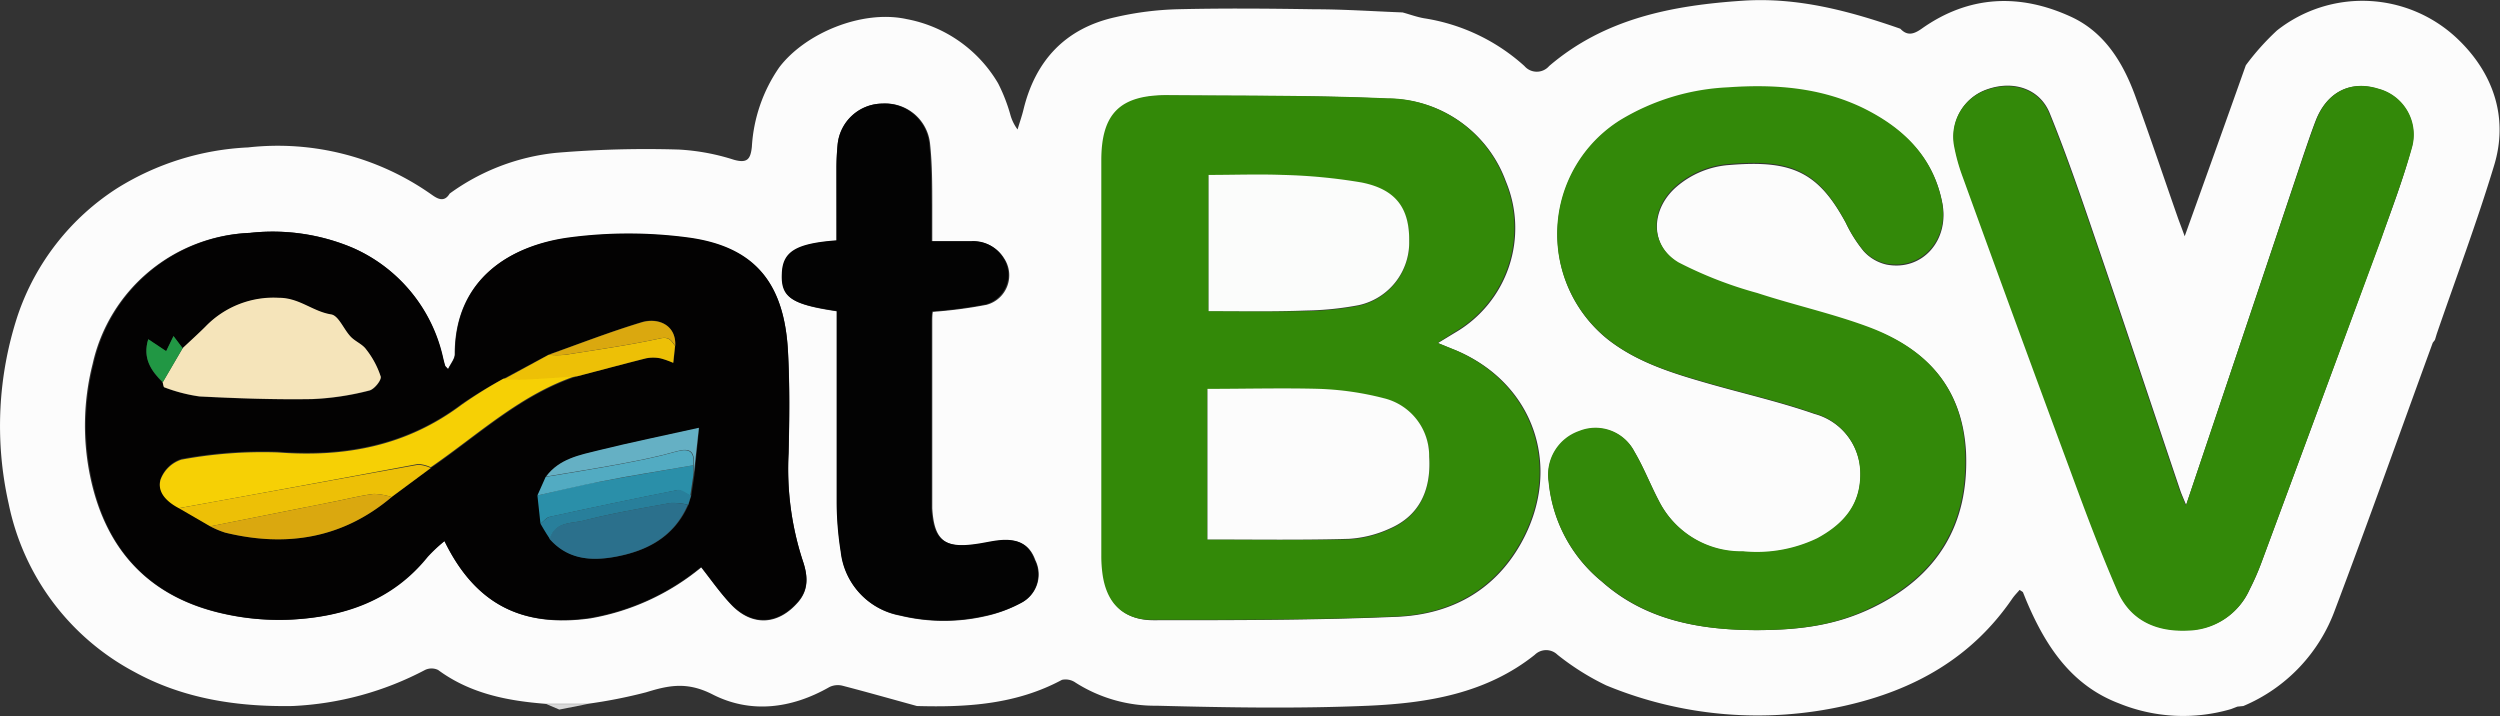 <svg id="Layer_1" data-name="Layer 1" xmlns="http://www.w3.org/2000/svg" viewBox="0 0 245.39 70.29"><rect x="0" y="0" width="245.39" height="70.29" fill="#333333" stroke="none"/><defs><style>.cls-1{fill:#fcfcfc;}.cls-2{fill:#c7c6c6;}.cls-3{fill:#d8d8d8;}.cls-4{fill:#cfcfcf;}.cls-5{fill:#030202;}.cls-6{fill:#338908;}.cls-7{fill:#338909;}.cls-8{fill:#030303;}.cls-9{fill:#f5e4ba;}.cls-10{fill:#f6d005;}.cls-11{fill:#edc006;}.cls-12{fill:#2b708c;}.cls-13{fill:#daa80f;}.cls-14{fill:#2a8fa9;}.cls-15{fill:#65b0c4;}.cls-16{fill:#52abc2;}.cls-17{fill:#287f9b;}.cls-18{fill:#219744;}.cls-19{fill:#fbfcfb;}</style></defs><path class="cls-1" d="M266.16,48.47c-3.19,8.73-6.3,17.5-9.59,26.2a16.3,16.3,0,0,1-9,9.46l-.59.06-.62.24a16.71,16.71,0,0,1-11-.56c-4.63-1.76-7.14-5.54-9-9.87-.14-.32-.26-.64-.41-1,0-.07-.14-.12-.34-.27-.24.28-.5.54-.71.84-4,5.85-9.65,9-16.43,10.53a38.88,38.88,0,0,1-23.45-2,25,25,0,0,1-4.77-3,1.59,1.59,0,0,0-2.23,0c-4.76,3.8-10.51,4.74-16.29,5-6.94.3-13.89.18-20.84,0a14.51,14.51,0,0,1-7.94-2.26,1.7,1.7,0,0,0-1.34-.28c-4.48,2.41-9.31,2.71-14.24,2.57-2.44-.67-4.87-1.36-7.33-2a1.89,1.89,0,0,0-1.26.14C105,84.43,101,84.87,97.33,83c-2.48-1.27-4.27-.92-6.53-.22A49.18,49.18,0,0,1,85,83.92l-4,0c-3.8-.29-7.47-1-10.63-3.33a1.48,1.48,0,0,0-1.28,0,30.81,30.81,0,0,1-13,3.54c-5.45.09-10.77-.72-15.57-3.37A24.16,24.16,0,0,1,28.22,64.27a34.74,34.74,0,0,1,.9-18.51A23.94,23.94,0,0,1,38.88,33.3a26.58,26.58,0,0,1,12.85-4,26.16,26.16,0,0,1,18,4.63c.59.42,1.24.8,1.78-.1a21.44,21.44,0,0,1,10.46-4A105.64,105.64,0,0,1,94,29.51a21.47,21.47,0,0,1,5.4,1c1.32.37,1.64-.05,1.77-1.27a15.21,15.21,0,0,1,2.69-7.8c2.55-3.36,8.14-5.68,12.48-4.74a13.24,13.24,0,0,1,9,6.31,16.66,16.66,0,0,1,1.18,3,4.36,4.36,0,0,0,.73,1.53c.19-.65.42-1.29.58-1.95,1.18-4.86,4.15-8,9.05-9.08a30.63,30.63,0,0,1,6-.77c4.5-.11,9-.07,13.49,0,2.89,0,5.78.2,8.67.31.71.19,1.42.46,2.15.58A19,19,0,0,1,177,21.31a1.6,1.6,0,0,0,2.43,0c5.47-4.68,12.1-5.95,19-6.41,5.38-.36,10.45,1,15.47,2.75.7.75,1.35.52,2.09,0,4.65-3.3,9.65-3.48,14.67-1.17,3.28,1.51,5.1,4.49,6.3,7.78,1.46,4,2.8,8,4.2,12,.16.45.34.9.65,1.76,2.1-5.84,4.06-11.31,6-16.78a24.47,24.47,0,0,1,3.06-3.42,13.54,13.54,0,0,1,17.77.87c3.42,3.28,5,7.65,3.53,12.42-1.67,5.52-3.7,10.92-5.58,16.38-.08.23-.14.47-.22.71h0ZM71,67.94c3,6.16,7.61,8.53,14.32,7.59a23.35,23.35,0,0,0,10.88-5c1,1.27,1.93,2.59,3,3.72,2.07,2.11,4.58,1.92,6.51-.31,1.12-1.29.92-2.71.44-4.1a29.05,29.05,0,0,1-1.37-10.48c.08-3.34.12-6.7-.06-10-.36-6.75-3.29-10.3-9.84-11.17a44.32,44.32,0,0,0-11.62,0C77.61,38.89,72,42.1,72,49.59c0,.46-.4.92-.67,1.48-.24-.27-.29-.3-.3-.35-.07-.23-.13-.47-.19-.72A15.41,15.41,0,0,0,62,39.16,20.19,20.19,0,0,0,51.9,37.69,16.45,16.45,0,0,0,36.46,50.55a24.61,24.61,0,0,0-.19,11.29c1.56,7.14,5.89,11.65,13,13.23a24.72,24.72,0,0,0,6.53.58c5.26-.26,10-1.86,13.46-6.16A16.24,16.24,0,0,1,71,67.94Zm97.53-19.45,1.65-1a11.87,11.87,0,0,0,5-14.86,12.34,12.34,0,0,0-11.56-8.11c-7.18-.34-14.38-.25-21.57-.31-4.65,0-6.49,1.8-6.49,6.4q0,19.41,0,38.82a13,13,0,0,0,.1,1.65c.36,2.92,2,4.62,4.91,4.63,8,0,16,0,24-.34,5.11-.24,9.41-2.46,12.07-7.16,4.18-7.4,1.39-15.75-6.39-19C169.67,49,169.17,48.77,168.48,48.49Zm31.28,28.19c4.69,0,8.07-.61,11.37-2.2,6.36-3.08,9.47-8.13,9.17-15.26C220,52.83,216.39,49,210.76,47c-3.54-1.32-7.26-2.13-10.86-3.31a39.51,39.51,0,0,1-7.72-3c-2.83-1.67-2.83-5.15-.39-7.4a8.89,8.89,0,0,1,5.43-2.27c6.12-.5,8.65.75,11.34,5.71a13.39,13.39,0,0,0,1.75,2.77,4.34,4.34,0,0,0,2.23,1.3c3.49.67,6.2-2.35,5.48-6.05-.88-4.51-3.87-7.33-7.8-9.25-4.17-2-8.64-2.32-13.18-2a22.34,22.34,0,0,0-10.63,3.19,13.19,13.19,0,0,0-1.22,21.46c2.9,2.26,6.35,3.32,9.8,4.31s7.06,1.81,10.48,3a6.1,6.1,0,0,1,4.52,5.9c0,3.08-1.69,5-4.22,6.36a13.73,13.73,0,0,1-7.28,1.28,9.06,9.06,0,0,1-8.29-5c-.83-1.58-1.48-3.27-2.39-4.81a4.28,4.28,0,0,0-5.41-2,4.53,4.53,0,0,0-3,4.94,14.27,14.27,0,0,0,5.2,9.79C188.88,75.73,194.19,76.66,199.76,76.68Zm42.17-12.22c-.3-.73-.46-1.08-.59-1.45-2.74-8.12-5.44-16.25-8.22-24.36-1.46-4.28-2.92-8.58-4.63-12.77-1-2.37-3.56-3.17-6.07-2.3a4.86,4.86,0,0,0-3.24,5.56,18.41,18.41,0,0,0,.84,3q5.22,14.33,10.49,28.63c1.5,4.06,3,8.13,4.73,12.09,1.26,2.86,3.76,3.95,6.86,3.81a6.76,6.76,0,0,0,6.05-4A24.62,24.62,0,0,0,249.36,70q5.87-15.84,11.7-31.68c1.08-2.95,2.19-5.89,3-8.91a4.66,4.66,0,0,0-3.29-5.86c-2.7-.84-5,.32-6.09,3.09-.43,1.11-.81,2.25-1.2,3.38C249.69,41.37,245.87,52.75,241.93,64.46Zm-132.45-26c-4,.3-5.3,1.11-5.37,3.27-.07,2.31.92,3,5.37,3.66v1.44c0,5.8,0,11.59,0,17.39a31.76,31.76,0,0,0,.4,4.77,7.14,7.14,0,0,0,5.79,6.27,18.23,18.23,0,0,0,8.31.07A13.23,13.23,0,0,0,127.61,74,3.13,3.13,0,0,0,129,69.82c-.54-1.5-1.59-2.1-3.45-1.92-.79.08-1.57.28-2.36.38-3.1.42-4.13-.44-4.31-3.56q0-.45,0-.9,0-8.68,0-17.38c0-.39,0-.77.06-1a44.76,44.76,0,0,0,5.27-.69,3,3,0,0,0,1.73-4.55,3.46,3.46,0,0,0-3.17-1.65c-1.27,0-2.55,0-3.89,0,0-1.31,0-2.41,0-3.51,0-2,0-4.1-.22-6.13A4.39,4.39,0,0,0,114,25a4.45,4.45,0,0,0-4.42,4.06,23.89,23.89,0,0,0-.11,2.39C109.47,33.75,109.48,36,109.48,38.42Z" transform="translate(-27.37 -14.83)"/><path class="cls-2" d="M246.33,84.43l.62-.24Z" transform="translate(-27.37 -14.83)"/><path class="cls-3" d="M81,83.94l4,0-2.73.54Z" transform="translate(-27.37 -14.83)"/><path class="cls-4" d="M266.16,48.47l.27-.32Z" transform="translate(-27.37 -14.83)"/><path class="cls-5" d="M71,67.94a16.24,16.24,0,0,0-1.64,1.55c-3.46,4.3-8.2,5.9-13.46,6.16a24.72,24.72,0,0,1-6.53-.58c-7.16-1.58-11.49-6.09-13-13.23a24.61,24.61,0,0,1,.19-11.29A16.45,16.45,0,0,1,51.9,37.69,20.19,20.19,0,0,1,62,39.16,15.41,15.41,0,0,1,70.88,50c.06.25.12.49.19.72,0,.05.06.08.3.35.27-.56.67-1,.67-1.48,0-7.49,5.57-10.7,11.21-11.46a44.32,44.32,0,0,1,11.62,0c6.55.87,9.48,4.42,9.84,11.17.18,3.33.14,6.69.06,10a29.05,29.05,0,0,0,1.37,10.48c.48,1.39.68,2.81-.44,4.1-1.93,2.23-4.44,2.42-6.51.31-1.11-1.13-2-2.45-3-3.72a23.35,23.35,0,0,1-10.88,5C78.56,76.47,74,74.1,71,67.94Zm10-6.3-.81,1.82.3,2.77.89,1.5c1.74,2,4,2.19,6.38,1.76,3.2-.58,5.82-2,7.19-5.11l.28-.91.3-2,.47-4.62c-3.45.77-6.64,1.42-9.8,2.2C84.22,59.52,82.22,59.89,80.93,61.64ZM93.65,48.77c.1-2.08-1.72-2.81-3.29-2.33-3.08.94-6.09,2.11-9.12,3.18L76.79,52a44.14,44.14,0,0,0-4.08,2.46c-5.4,4.06-11.44,5.21-18.08,4.7a43.77,43.77,0,0,0-9.46.71,3.25,3.25,0,0,0-2.05,2c-.33,1.25.68,2.17,1.8,2.76L48,66.49a9.09,9.09,0,0,0,1.48.62c6,1.46,11.5.58,16.33-3.49l3.85-2.85c4.66-3.2,8.84-7.18,14.37-9,2.25-.59,4.5-1.2,6.76-1.76a3.72,3.72,0,0,1,1.41,0,8.65,8.65,0,0,1,1.28.41Zm-50.3,3.61c.06.17.08.46.18.49a15.76,15.76,0,0,0,3.43.89c3.68.19,7.37.32,11.06.26a26.68,26.68,0,0,0,5.59-.83c.48-.1,1.22-1,1.13-1.37a8.63,8.63,0,0,0-1.43-2.67c-.37-.52-1.07-.77-1.52-1.25-.68-.71-1.18-2.06-1.91-2.18-1.8-.28-3.12-1.59-5.12-1.63a9.29,9.29,0,0,0-7.21,2.81c-.73.73-1.5,1.42-2.25,2.13l-.9-1.19-.72,1.48-1.76-1.17C41.35,50,42.21,51.26,43.35,52.38Z" transform="translate(-27.37 -14.83)"/><path class="cls-6" d="M168.48,48.49c.69.28,1.19.47,1.68.68,7.78,3.3,10.57,11.65,6.39,19-2.66,4.7-7,6.92-12.07,7.16-8,.36-16,.34-24,.34-2.95,0-4.55-1.71-4.91-4.63a13,13,0,0,1-.1-1.65q0-19.41,0-38.82c0-4.6,1.84-6.43,6.49-6.4,7.19.06,14.39,0,21.57.31a12.34,12.34,0,0,1,11.56,8.11,11.87,11.87,0,0,1-5,14.86ZM145.89,67.78c4.72,0,9.3.07,13.87,0a11.2,11.2,0,0,0,4-1c2.83-1.22,4.11-3.65,3.89-7.07a5.82,5.82,0,0,0-4.44-5.73,29.31,29.31,0,0,0-6.32-.92c-3.63-.14-7.26,0-11,0V67.78ZM146,45.37c3.29,0,6.43.06,9.56,0a30,30,0,0,0,5.19-.53,6.3,6.3,0,0,0,4.94-6.3c0-3.23-1.31-5.07-4.68-5.74a53.81,53.81,0,0,0-7.72-.74c-2.41-.12-4.84,0-7.29,0Z" transform="translate(-27.37 -14.83)"/><path class="cls-7" d="M199.76,76.68c-5.57,0-10.88-1-15.19-4.82a14.27,14.27,0,0,1-5.2-9.79,4.53,4.53,0,0,1,3-4.94,4.28,4.28,0,0,1,5.41,2c.91,1.54,1.56,3.23,2.39,4.81a9.06,9.06,0,0,0,8.29,5,13.73,13.73,0,0,0,7.28-1.28c2.53-1.37,4.27-3.28,4.22-6.36a6.1,6.1,0,0,0-4.52-5.9c-3.42-1.2-7-2-10.48-3s-6.9-2-9.8-4.31a13.19,13.19,0,0,1,1.22-21.46A22.34,22.34,0,0,1,197,23.4c4.54-.32,9,0,13.18,2,3.93,1.92,6.92,4.74,7.8,9.25.72,3.7-2,6.72-5.48,6.05a4.34,4.34,0,0,1-2.23-1.3,13.39,13.39,0,0,1-1.75-2.77c-2.69-5-5.22-6.21-11.34-5.71a8.89,8.89,0,0,0-5.43,2.27c-2.44,2.25-2.44,5.73.39,7.4a39.51,39.51,0,0,0,7.72,3c3.6,1.18,7.32,2,10.86,3.31,5.63,2.09,9.28,5.88,9.54,12.27.3,7.13-2.81,12.18-9.17,15.26C207.83,76.07,204.45,76.67,199.76,76.68Z" transform="translate(-27.37 -14.83)"/><path class="cls-7" d="M241.93,64.46c3.94-11.71,7.76-23.09,11.59-34.46.39-1.13.77-2.27,1.2-3.38,1.08-2.77,3.39-3.93,6.09-3.09a4.66,4.66,0,0,1,3.29,5.86c-.85,3-2,6-3,8.91Q255.24,54.14,249.36,70a24.62,24.62,0,0,1-1.21,2.73,6.76,6.76,0,0,1-6.05,4c-3.1.14-5.6-1-6.86-3.81-1.74-4-3.23-8-4.73-12.09q-5.3-14.3-10.49-28.63a18.41,18.41,0,0,1-.84-3,4.86,4.86,0,0,1,3.24-5.56c2.51-.87,5.11-.07,6.07,2.3,1.71,4.19,3.17,8.49,4.63,12.77,2.78,8.11,5.48,16.24,8.22,24.36C241.47,63.38,241.63,63.73,241.93,64.46Z" transform="translate(-27.37 -14.83)"/><path class="cls-8" d="M109.48,38.42c0-2.38,0-4.67,0-7a23.89,23.89,0,0,1,.11-2.39A4.45,4.45,0,0,1,114,25a4.39,4.39,0,0,1,4.57,3.86c.23,2,.17,4.09.22,6.13,0,1.1,0,2.2,0,3.51,1.34,0,2.62,0,3.89,0a3.46,3.46,0,0,1,3.17,1.65,3,3,0,0,1-1.73,4.55,44.76,44.76,0,0,1-5.27.69c0,.27-.06.65-.06,1q0,8.69,0,17.38,0,.45,0,.9c.18,3.12,1.21,4,4.31,3.56.79-.1,1.57-.3,2.36-.38,1.86-.18,2.91.42,3.45,1.92A3.13,3.13,0,0,1,127.61,74,13.23,13.23,0,0,1,124,75.29a18.23,18.23,0,0,1-8.31-.07A7.14,7.14,0,0,1,109.89,69a31.76,31.76,0,0,1-.4-4.77c0-5.8,0-11.59,0-17.39V45.35C105,44.69,104,44,104.11,41.69,104.18,39.53,105.46,38.72,109.48,38.42Z" transform="translate(-27.37 -14.83)"/><path class="cls-9" d="M45.3,49c.75-.71,1.52-1.4,2.25-2.13a9.29,9.29,0,0,1,7.21-2.81c2,0,3.32,1.35,5.12,1.63.73.12,1.23,1.47,1.91,2.18.45.48,1.15.73,1.52,1.25a8.63,8.63,0,0,1,1.43,2.67c.09.35-.65,1.27-1.13,1.37A26.68,26.68,0,0,1,58,54c-3.69.06-7.38-.07-11.06-.26a15.76,15.76,0,0,1-3.43-.89c-.1,0-.12-.32-.18-.49Z" transform="translate(-27.37 -14.83)"/><path class="cls-10" d="M44.92,64.71c-1.12-.59-2.13-1.51-1.8-2.76a3.25,3.25,0,0,1,2.05-2,43.77,43.77,0,0,1,9.46-.71c6.64.51,12.68-.64,18.08-4.7A44.14,44.14,0,0,1,76.79,52c.77,0,1.53.08,2.3,0,1.64-.08,3.28-.2,4.93-.31-5.53,1.82-9.71,5.8-14.37,9a3.45,3.45,0,0,0-1.23-.32C60.58,61.85,52.75,63.29,44.92,64.71Z" transform="translate(-27.37 -14.83)"/><path class="cls-11" d="M44.92,64.71c7.83-1.42,15.66-2.86,23.5-4.26a3.45,3.45,0,0,1,1.23.32L65.8,63.62a6,6,0,0,0-1.74-.31c-1.32.17-2.61.5-3.92.76L48,66.49Z" transform="translate(-27.37 -14.83)"/><path class="cls-12" d="M94.88,64.38c-1.37,3.15-4,4.53-7.19,5.11-2.41.43-4.64.22-6.38-1.76.49-1.72,2.14-1.5,3.35-1.81,2.8-.71,5.66-1.2,8.51-1.72A6,6,0,0,1,94.88,64.38Z" transform="translate(-27.37 -14.83)"/><path class="cls-13" d="M48,66.49l12.15-2.42c1.31-.26,2.6-.59,3.92-.76a6,6,0,0,1,1.74.31C61,67.69,55.47,68.57,49.47,67.11A9.09,9.09,0,0,1,48,66.49Z" transform="translate(-27.37 -14.83)"/><path class="cls-14" d="M80.42,66.23l-.3-2.77c2-.45,4-1,6.09-1.34,3.06-.58,6.14-1.08,9.21-1.62l0,1-.3,2c-.44-.2-.92-.62-1.31-.55-4.16.82-8.32,1.7-12.47,2.61C81,65.61,80.74,66,80.42,66.23Z" transform="translate(-27.37 -14.83)"/><path class="cls-11" d="M84,51.77c-1.65.11-3.29.23-4.93.31-.77,0-1.53,0-2.3,0l4.45-2.42a9.88,9.88,0,0,0,1.63,0c3.12-.5,6.24-.94,9.32-1.61.92-.2,1.09.27,1.46.73l-.18,1.67A8.65,8.65,0,0,0,92.19,50a3.72,3.72,0,0,0-1.41,0C88.52,50.57,86.27,51.18,84,51.77Z" transform="translate(-27.37 -14.83)"/><path class="cls-15" d="M95.46,61.47c0-.32,0-.65,0-1,.12-1.28-.3-1.73-1.65-1.35-1.77.51-3.57.87-5.38,1.21-2.48.47-5,.86-7.46,1.28,1.29-1.75,3.29-2.12,5.2-2.59,3.16-.78,6.35-1.43,9.8-2.2Z" transform="translate(-27.37 -14.83)"/><path class="cls-16" d="M80.93,61.64c2.49-.42,5-.81,7.46-1.28,1.81-.34,3.61-.7,5.38-1.21,1.35-.38,1.77.07,1.65,1.35-3.07.54-6.15,1-9.21,1.62-2,.39-4.06.89-6.09,1.34Z" transform="translate(-27.37 -14.83)"/><path class="cls-17" d="M80.42,66.23c.32-.24.6-.62,1-.7,4.15-.91,8.31-1.79,12.47-2.61.39-.07.87.35,1.31.55l-.28.91a6,6,0,0,0-1.71-.18c-2.85.52-5.71,1-8.51,1.72-1.21.31-2.86.09-3.35,1.81C81,67.23,80.71,66.73,80.42,66.23Z" transform="translate(-27.37 -14.83)"/><path class="cls-13" d="M93.65,48.77c-.37-.46-.54-.93-1.46-.73-3.08.67-6.2,1.11-9.32,1.61a9.88,9.88,0,0,1-1.63,0c3-1.07,6-2.24,9.12-3.18C91.93,46,93.75,46.69,93.65,48.77Z" transform="translate(-27.37 -14.83)"/><path class="cls-18" d="M45.3,49l-1.95,3.35c-1.14-1.12-2-2.34-1.43-4.23l1.76,1.17.72-1.48Z" transform="translate(-27.37 -14.83)"/><path class="cls-1" d="M145.89,67.78V53c3.77,0,7.4-.1,11,0a29.31,29.31,0,0,1,6.32.92,5.82,5.82,0,0,1,4.44,5.73c.22,3.42-1.06,5.85-3.89,7.07a11.2,11.2,0,0,1-4,1C155.19,67.85,150.61,67.78,145.89,67.78Z" transform="translate(-27.37 -14.83)"/><path class="cls-19" d="M146,45.37V32c2.45,0,4.88-.09,7.29,0a53.81,53.81,0,0,1,7.72.74c3.37.67,4.71,2.51,4.68,5.74a6.3,6.3,0,0,1-4.94,6.3,30,30,0,0,1-5.19.53C152.38,45.43,149.24,45.37,146,45.37Z" transform="translate(-27.37 -14.83)"/></svg>